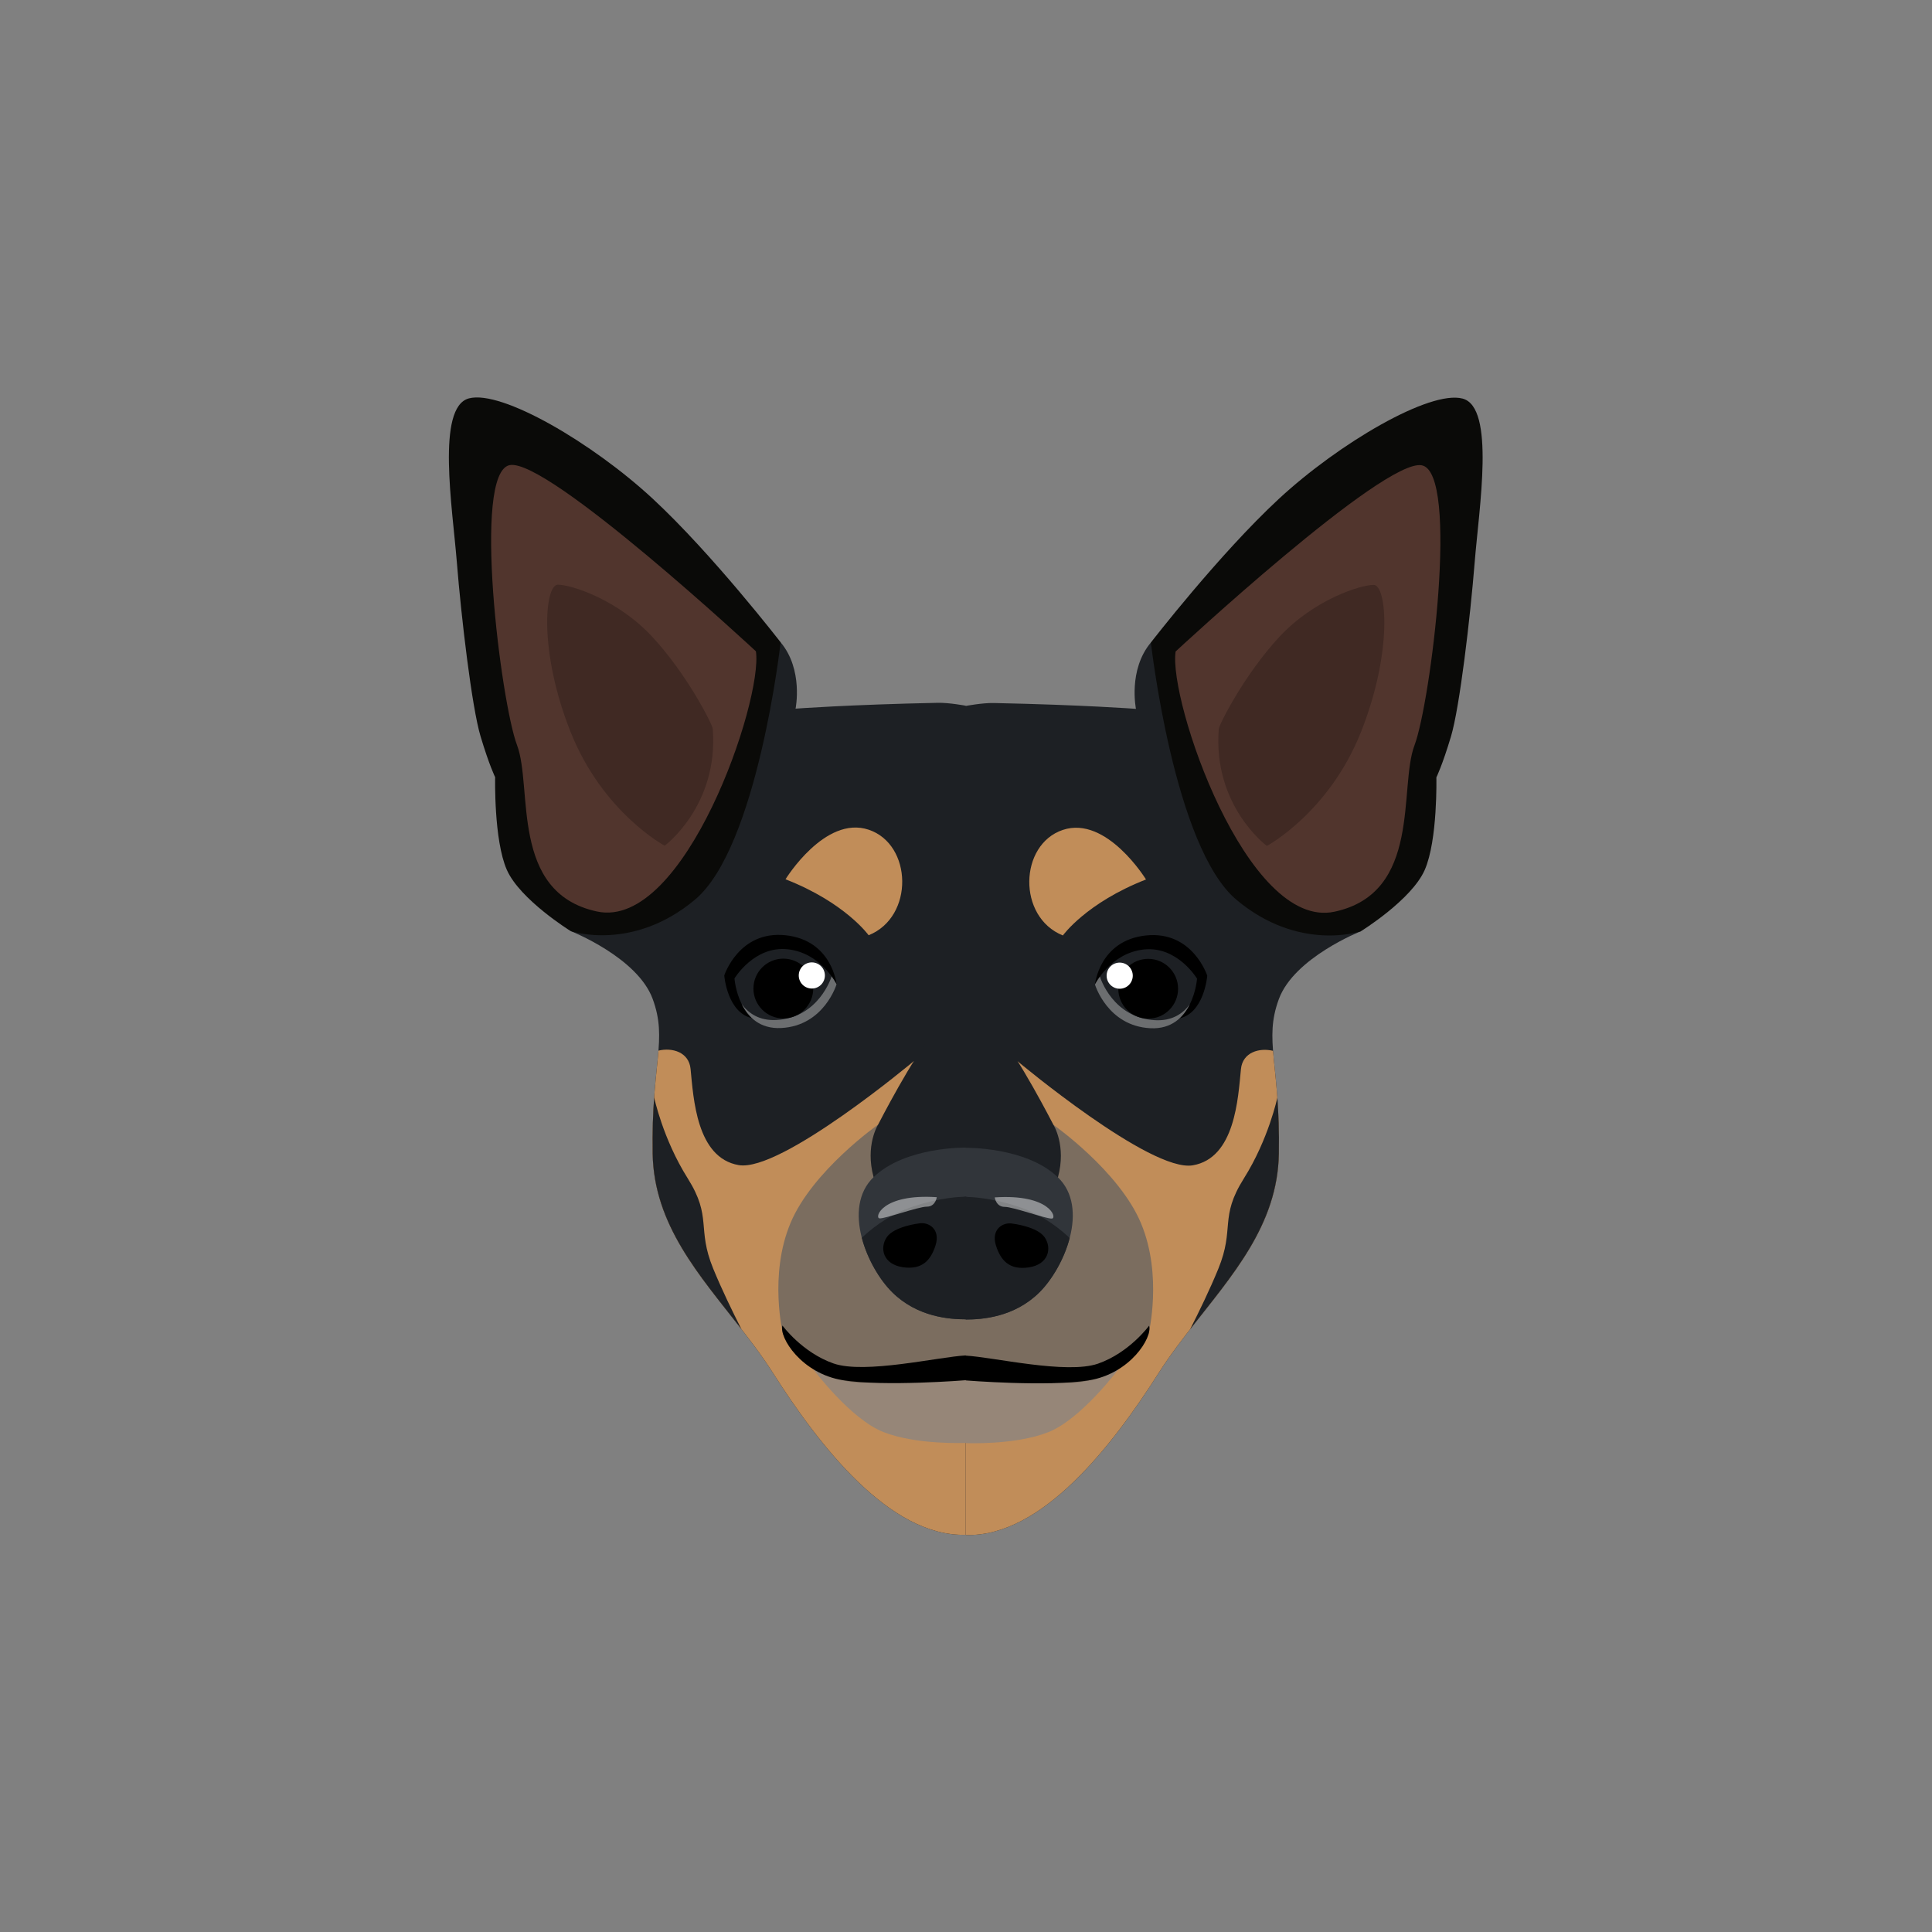 <svg xmlns="http://www.w3.org/2000/svg" xmlns:svg="http://www.w3.org/2000/svg" id="svg2" width="1066.667" height="1066.667" version="1.1" viewBox="0 0 1066.667 1066.667" xml:space="preserve"><rect x="0" y="0" width="1066.667" height="1066.667" fill="#808080" stroke="none"/><defs id="defs6"><clipPath id="clipPath18" clipPathUnits="userSpaceOnUse"><path id="path16" d="M 0,800 H 800 V 0 H 0 Z"/></clipPath><clipPath id="clipPath58" clipPathUnits="userSpaceOnUse"><path id="path56" d="m 307.203,395.795 h 39.285 v -21.412 h -39.285 z"/></clipPath><clipPath id="clipPath138" clipPathUnits="userSpaceOnUse"><path id="path136" d="m 453.512,395.71 h 39.285 v -21.412 h -39.285 z"/></clipPath><clipPath id="clipPath174" clipPathUnits="userSpaceOnUse"><path id="path172" d="M 363.686,304.5 H 388 v -8.926 h -24.314 z"/></clipPath><clipPath id="clipPath190" clipPathUnits="userSpaceOnUse"><path id="path188" d="m 412,304.415 h 24.314 v -8.926 H 412 Z"/></clipPath></defs><g id="g10" transform="matrix(1.333,0,0,-1.333,0,1066.667)"><g id="g12"><g id="g14" clip-path="url(#clipPath18)"><g id="g20" transform="translate(563.661,414.493)"><path id="path22" d="m 0,0 c 0,0 -27.181,18.574 -38.959,35.335 -11.779,16.762 -21.745,58.439 -28.087,70.519 -6.342,12.081 -19.933,13.742 -19.933,13.742 -9.513,-11.326 -6.191,-27.483 -6.191,-27.483 0,0 -21.871,1.651 -58.891,2.416 -4.738,0.098 -11.587,-1.206 -11.599,-1.208 v 0.085 c 0,0 -6.859,1.306 -11.6,1.208 -37.021,-0.765 -58.892,-2.416 -58.892,-2.416 0,0 3.322,16.157 -6.191,27.482 0,0 -13.59,-1.66 -19.933,-13.741 -6.342,-12.08 -16.308,-53.758 -28.086,-70.519 -11.779,-16.762 -38.96,-35.335 -38.96,-35.335 0,0 27.634,-10.872 33.976,-28.087 6.343,-17.214 -0.603,-26.577 0,-64.026 0.604,-37.449 30.805,-61.006 49.832,-90.905 19.026,-29.898 48.265,-67.951 79.853,-67.046 v -0.084 c 31.587,-0.907 60.827,37.147 79.853,67.046 19.027,29.898 49.228,53.455 49.832,90.904 0.604,37.449 -6.342,46.812 0,64.026 C -27.634,-10.872 0,0 0,0" style="fill:#1d2024;fill-opacity:1;fill-rule:nonzero;stroke:none"/></g><g id="g24" transform="translate(323.318,534.174)"><path id="path26" d="m 0,0 c 0,0 -28.238,36.543 -53.003,59.496 -24.764,22.952 -62.515,45.15 -76.106,41.526 -13.59,-3.624 -6.795,-45.301 -4.983,-67.952 1.812,-22.651 6.191,-59.949 9.815,-72.029 3.624,-12.08 6.04,-16.913 6.04,-16.913 0,0 -0.604,-25.972 4.833,-38.355 5.436,-12.382 26.425,-25.369 26.425,-25.369 0,0 25.52,-8.758 51.493,12.987 C -9.513,-84.865 0,0 0,0" style="fill:#0a0a08;fill-opacity:1;fill-rule:nonzero;stroke:none"/></g><g id="g28" transform="translate(313.08,530.448)"><path id="path30" d="m 0,0 c 0,0 -86.254,80.133 -101.959,77.113 -15.704,-3.02 -3.624,-98.455 3.02,-115.971 6.644,-17.517 -3.186,-61.126 33.138,-68.918 C -29.477,-115.568 3.064,-20.2 0,0" style="fill:#51352d;fill-opacity:1;fill-rule:nonzero;stroke:none"/></g><g id="g32" transform="translate(295.202,498.394)"><path id="path34" d="m 0,0 c -0.137,1.715 -10.391,22.189 -24.887,37.894 -14.497,15.704 -33.825,21.744 -39.261,21.744 -5.436,0 -8.004,-27.625 5.285,-61.006 13.288,-33.38 38.959,-47.113 38.959,-47.113 0,0 22.442,16.628 19.904,48.481" style="fill:#402923;fill-opacity:1;fill-rule:nonzero;stroke:none"/></g><g id="g36" transform="translate(305.952,317.633)"><path id="path38" d="m 0,0 c -17.517,3.02 -18.725,27.785 -19.933,39.865 -0.699,6.99 -7.663,8.917 -13.294,7.551 -0.75,-9.632 -2.746,-21.766 -2.41,-42.584 0.604,-37.449 30.805,-61.006 49.831,-90.905 19.027,-29.898 48.267,-67.952 79.854,-67.046 V 34.429 L 72.524,43.052 C 72.524,43.052 17.516,-3.02 0,0" style="fill:#c18d59;fill-opacity:1;fill-rule:nonzero;stroke:none"/></g><g id="g40" transform="translate(295.402,274.748)"><path id="path42" d="m 0,0 c -6.926,16.912 -0.323,21.141 -10.591,37.449 -10.267,16.307 -13.87,33.475 -13.871,33.478 -0.46,-6.378 -0.775,-13.926 -0.625,-23.21 0.477,-29.59 19.43,-50.508 36.751,-72.733 C 8.038,-17.885 3.504,-8.558 0,0" style="fill:#1d2024;fill-opacity:1;fill-rule:nonzero;stroke:none"/></g><g id="g44" transform="translate(346.488,392.531)"><path id="path46" d="M 0,0 C 0,0 -1.812,18.258 -21.141,20.303 -40.469,22.349 -46.509,3.646 -46.509,3.646 c 0,0 1.208,-15.939 12.08,-17.796 C -23.557,-16.006 0,0 0,0" style="fill:#000;fill-opacity:1;fill-rule:nonzero;stroke:none"/></g><g id="g48" transform="translate(346.488,392.531)"><path id="path50" d="m 0,0 c 0,0 -6.342,12.986 -20.235,14.496 -13.892,1.51 -22.046,-12.08 -22.046,-12.08 0,0 1.51,-21.443 19.328,-20.537 C -5.134,-17.215 0,0 0,0" style="fill:#1d2024;fill-opacity:1;fill-rule:nonzero;stroke:none"/></g><g id="g52"><g id="g66"><g style="opacity:.35" id="g64" clip-path="url(#clipPath58)"><g id="g62" transform="translate(344.44,395.795)"><path id="path60" d="m 0,0 c -0.194,-0.629 -5.453,-17.173 -22.934,-18.062 -6.97,-0.354 -11.437,2.715 -14.302,6.579 2.608,-5.238 7.438,-10.353 16.332,-9.901 17.818,0.906 22.952,18.121 22.952,18.121 0,0 -0.677,1.37 -2.048,3.263" style="fill:#fff;fill-opacity:1;fill-rule:nonzero;stroke:none"/></g></g></g></g><g id="g68" transform="translate(312.059,390.764)"><path id="path70" d="m 0,0 c 0,-6.839 5.544,-12.382 12.382,-12.382 6.839,0 12.383,5.543 12.383,12.382 0,6.839 -5.544,12.382 -12.383,12.382 C 5.544,12.382 0,6.839 0,0" style="fill:#000;fill-opacity:1;fill-rule:nonzero;stroke:none"/></g><g id="g72" transform="translate(330.828,396.178)"><path id="path74" d="m 0,0 c 0,-2.99 2.424,-5.414 5.414,-5.414 2.99,0 5.414,2.424 5.414,5.414 0,2.99 -2.424,5.414 -5.414,5.414 C 2.424,5.414 0,2.99 0,0" style="fill:#fff;fill-opacity:1;fill-rule:nonzero;stroke:none"/></g><g id="g76" transform="translate(359.776,412.835)"><path id="path78" d="m 0,0 c 0,0 -9.664,13.522 -34.429,23.186 0,0 16.308,26.577 34.429,20.537 C 18.121,37.682 18.97,7.648 0,0" style="fill:#c18d59;fill-opacity:1;fill-rule:nonzero;stroke:none"/></g><g id="g80" transform="translate(476.682,534.089)"><path id="path82" d="m 0,0 c 0,0 28.238,36.543 53.003,59.496 24.764,22.952 62.515,45.15 76.106,41.526 13.59,-3.624 6.795,-45.301 4.983,-67.952 -1.812,-22.651 -6.191,-59.949 -9.815,-72.029 -3.624,-12.081 -6.04,-16.913 -6.04,-16.913 0,0 0.604,-25.972 -4.833,-38.355 -5.436,-12.382 -26.425,-25.369 -26.425,-25.369 0,0 -25.52,-8.758 -51.493,12.987 C 9.513,-84.865 0,0 0,0" style="fill:#0a0a08;fill-opacity:1;fill-rule:nonzero;stroke:none"/></g><g id="g84" transform="translate(486.92,530.364)"><path id="path86" d="m 0,0 c 0,0 86.254,80.133 101.959,77.113 15.704,-3.02 3.624,-98.455 -3.02,-115.971 -6.644,-17.517 3.186,-61.126 -33.138,-68.918 C 29.477,-115.568 -3.064,-20.2 0,0" style="fill:#51352d;fill-opacity:1;fill-rule:nonzero;stroke:none"/></g><g id="g88" transform="translate(504.798,498.309)"><path id="path90" d="m 0,0 c 0.137,1.715 10.391,22.189 24.887,37.894 14.497,15.704 33.825,21.744 39.261,21.744 5.436,0 8.003,-27.625 -5.285,-61.006 -13.288,-33.38 -38.959,-47.113 -38.959,-47.113 0,0 -22.442,16.628 -19.904,48.481" style="fill:#402923;fill-opacity:1;fill-rule:nonzero;stroke:none"/></g><g id="g92" transform="translate(494.048,317.548)"><path id="path94" d="m 0,0 c 17.517,3.02 18.725,27.785 19.933,39.865 0.699,6.99 7.663,8.917 13.294,7.551 0.75,-9.632 2.746,-21.766 2.41,-42.584 -0.604,-37.449 -30.805,-61.006 -49.831,-90.905 -19.027,-29.898 -48.267,-67.952 -79.854,-67.046 V 34.429 l 21.524,8.623 C -72.524,43.052 -17.516,-3.02 0,0" style="fill:#c18d59;fill-opacity:1;fill-rule:nonzero;stroke:none"/></g><g id="g96" transform="translate(504.598,274.663)"><path id="path98" d="m 0,0 c 6.926,16.912 0.323,21.141 10.591,37.449 10.267,16.307 13.87,33.475 13.871,33.478 0.46,-6.378 0.775,-13.926 0.625,-23.21 C 24.61,18.127 5.657,-2.791 -11.664,-25.016 -8.038,-17.885 -3.504,-8.558 0,0" style="fill:#1d2024;fill-opacity:1;fill-rule:nonzero;stroke:none"/></g><g id="g100" transform="translate(400,230.57)"><path id="path102" d="m 0,0 v 0.085 c 0,0 -50.106,0.353 -63.168,2.441 0,0 15.317,-20.562 28.988,-25.998 13.663,-5.433 34.155,-4.531 34.179,-4.53 v -0.085 c 0,0 20.509,-0.906 34.18,4.53 C 47.85,-18.121 63.167,2.441 63.167,2.441 50.108,0.353 0.024,0 0,0" style="fill:#968678;fill-opacity:1;fill-rule:nonzero;stroke:none"/></g><g id="g104" transform="translate(472.605,293.506)"><path id="path106" d="m 0,0 c -9.06,21.712 -36.291,40.804 -36.291,40.804 l -13.224,-24.916 -24.315,-40.24 -21.865,40.325 -13.224,24.916 c 0,0 -27.231,-19.092 -36.291,-40.804 -9.06,-21.712 -3.074,-45.947 -3.074,-45.947 0,0 9.869,-14.422 24.819,-19.103 14.896,-4.665 50.596,7.91 50.849,7.999 l 0.01,-0.081 c 0,0 35.912,-12.684 50.861,-8.003 14.95,4.681 24.819,19.104 24.819,19.104 0,0 5.986,24.234 -3.074,45.946" style="fill:#7b6d5f;fill-opacity:1;fill-rule:nonzero;stroke:none"/></g><g id="g108" transform="translate(436.314,334.31)"><path id="path110" d="m 0,0 c 0,0 -15.352,29.899 -22.148,36.241 -6.789,6.337 -14.153,5.438 -14.165,5.436 v 0.085 c 0,0 -7.372,0.906 -14.167,-5.436 -6.795,-6.342 -22.148,-36.241 -22.148,-36.241 0,0 -5.449,-8.607 -1.862,-21.745 3.586,-13.133 38.151,1.802 38.175,1.812 v -0.085 c 0,0 34.59,-14.95 38.177,-1.812 C 5.449,-8.607 0,0 0,0" style="fill:#1d2024;fill-opacity:1;fill-rule:nonzero;stroke:none"/></g><g id="g112" transform="translate(438.176,312.565)"><path id="path114" d="m 0,0 c -13.131,12.678 -38.152,12.234 -38.175,12.233 v 0.085 c 0,0 -25.04,0.451 -38.177,-12.233 -13.137,-12.684 -2.718,-37.356 7.701,-47.671 10.419,-10.314 23.802,-11.221 30.474,-11.221 v -0.085 c 6.672,0 20.056,0.906 30.476,11.221 C 2.718,-37.356 13.137,-12.684 0,0" style="fill:#31353a;fill-opacity:1;fill-rule:nonzero;stroke:none"/></g><g id="g116" transform="translate(423.09,299.952)"><path id="path118" d="m 0,0 c -12.67,4.451 -22.061,4.463 -22.061,4.463 -0.305,0.023 -0.654,0.078 -1.028,0.155 v 0.085 c -0.376,-0.077 -0.725,-0.132 -1.03,-0.155 0,0 -9.391,-0.013 -22.061,-4.463 -9.803,-3.443 -17.133,-9.81 -19.957,-12.523 2.318,-8.896 7.442,-17.456 12.572,-22.535 10.419,-10.314 23.802,-11.221 30.474,-11.221 v -0.085 c 6.672,0 20.056,0.906 30.476,11.221 5.13,5.079 10.254,13.64 12.572,22.535 C 17.133,-9.81 9.803,-3.443 0,0" style="fill:#1d2024;fill-opacity:1;fill-rule:nonzero;stroke:none"/></g><g id="g120" transform="translate(475.927,251.106)"><path id="path122" d="m 0,0 c 0,0 -8.154,-11.174 -21.141,-15.705 -12.986,-4.53 -43.432,2.718 -54.786,3.322 v 0.085 c -11.353,-0.603 -41.8,-7.852 -54.787,-3.322 -12.986,4.531 -21.14,15.705 -21.14,15.705 -1.51,-4.832 7.852,-19.933 25.066,-22.651 17.209,-2.717 50.836,-0.002 50.86,0 v -0.085 c 0,0 33.647,-2.718 50.861,0 C -7.852,-19.933 1.51,-4.832 0,0" style="fill:#000;fill-opacity:1;fill-rule:nonzero;stroke:none"/></g><g id="g124" transform="translate(453.512,392.446)"><path id="path126" d="M 0,0 C 0,0 1.812,18.258 21.141,20.303 40.469,22.349 46.509,3.646 46.509,3.646 c 0,0 -1.208,-15.939 -12.08,-17.796 C 23.557,-16.006 0,0 0,0" style="fill:#000;fill-opacity:1;fill-rule:nonzero;stroke:none"/></g><g id="g128" transform="translate(453.512,392.446)"><path id="path130" d="m 0,0 c 0,0 6.342,12.986 20.235,14.496 13.892,1.51 22.046,-12.08 22.046,-12.08 0,0 -1.51,-21.443 -19.328,-20.537 C 5.134,-17.215 0,0 0,0" style="fill:#1d2024;fill-opacity:1;fill-rule:nonzero;stroke:none"/></g><g id="g132"><g id="g146"><g style="opacity:.35" id="g144" clip-path="url(#clipPath138)"><g id="g142" transform="translate(455.56,395.71)"><path id="path140" d="m 0,0 c 0.194,-0.629 5.453,-17.173 22.934,-18.062 6.97,-0.354 11.437,2.715 14.302,6.579 -2.608,-5.238 -7.438,-10.353 -16.332,-9.901 -17.818,0.906 -22.952,18.121 -22.952,18.121 0,0 0.677,1.37 2.048,3.263" style="fill:#fff;fill-opacity:1;fill-rule:nonzero;stroke:none"/></g></g></g></g><g id="g148" transform="translate(487.941,390.679)"><path id="path150" d="m 0,0 c 0,-6.839 -5.544,-12.382 -12.382,-12.382 -6.839,0 -12.383,5.543 -12.383,12.382 0,6.839 5.544,12.382 12.383,12.382 C -5.544,12.382 0,6.839 0,0" style="fill:#000;fill-opacity:1;fill-rule:nonzero;stroke:none"/></g><g id="g152" transform="translate(469.172,396.093)"><path id="path154" d="m 0,0 c 0,-2.99 -2.424,-5.414 -5.414,-5.414 -2.99,0 -5.414,2.424 -5.414,5.414 0,2.99 2.424,5.414 5.414,5.414 C -2.424,5.414 0,2.99 0,0" style="fill:#fff;fill-opacity:1;fill-rule:nonzero;stroke:none"/></g><g id="g156" transform="translate(440.224,412.75)"><path id="path158" d="m 0,0 c 0,0 9.664,13.522 34.429,23.186 0,0 -16.308,26.577 -34.429,20.537 C -18.121,37.682 -18.97,7.648 0,0" style="fill:#c18d59;fill-opacity:1;fill-rule:nonzero;stroke:none"/></g><g id="g160" transform="translate(380.548,293.472)"><path id="path162" d="m 0,0 c 0,0 -10.268,-1.208 -13.288,-5.738 -3.02,-4.53 -1.51,-11.175 6.644,-12.383 8.154,-1.208 11.665,3.01 13.59,9.061 C 9.06,-2.416 4.108,0.792 0,0" style="fill:#000;fill-opacity:1;fill-rule:nonzero;stroke:none"/></g><g id="g164" transform="translate(419.452,293.387)"><path id="path166" d="m 0,0 c 0,0 10.268,-1.208 13.288,-5.738 3.02,-4.53 1.51,-11.175 -6.644,-12.383 -8.154,-1.208 -11.665,3.01 -13.59,9.061 C -9.06,-2.416 -4.108,0.792 0,0" style="fill:#000;fill-opacity:1;fill-rule:nonzero;stroke:none"/></g><g id="g168"><g id="g182"><g style="opacity:.45" id="g180" clip-path="url(#clipPath174)"><g id="g178" transform="translate(388,304.345)"><path id="path176" d="m 0,0 c 0,0 -0.505,-3.926 -4.129,-3.926 -3.624,0 -17.517,-5.134 -19.631,-4.832 C -25.874,-8.456 -22.75,1.51 0,0" style="fill:#fff;fill-opacity:1;fill-rule:nonzero;stroke:none"/></g></g></g></g><g id="g184"><g id="g198"><g style="opacity:.45" id="g196" clip-path="url(#clipPath190)"><g id="g194" transform="translate(412,304.26)"><path id="path192" d="m 0,0 c 0,0 0.505,-3.926 4.129,-3.926 3.624,0 17.517,-5.134 19.631,-4.832 C 25.874,-8.456 22.75,1.51 0,0" style="fill:#fff;fill-opacity:1;fill-rule:nonzero;stroke:none"/></g></g></g></g></g></g></g></svg>